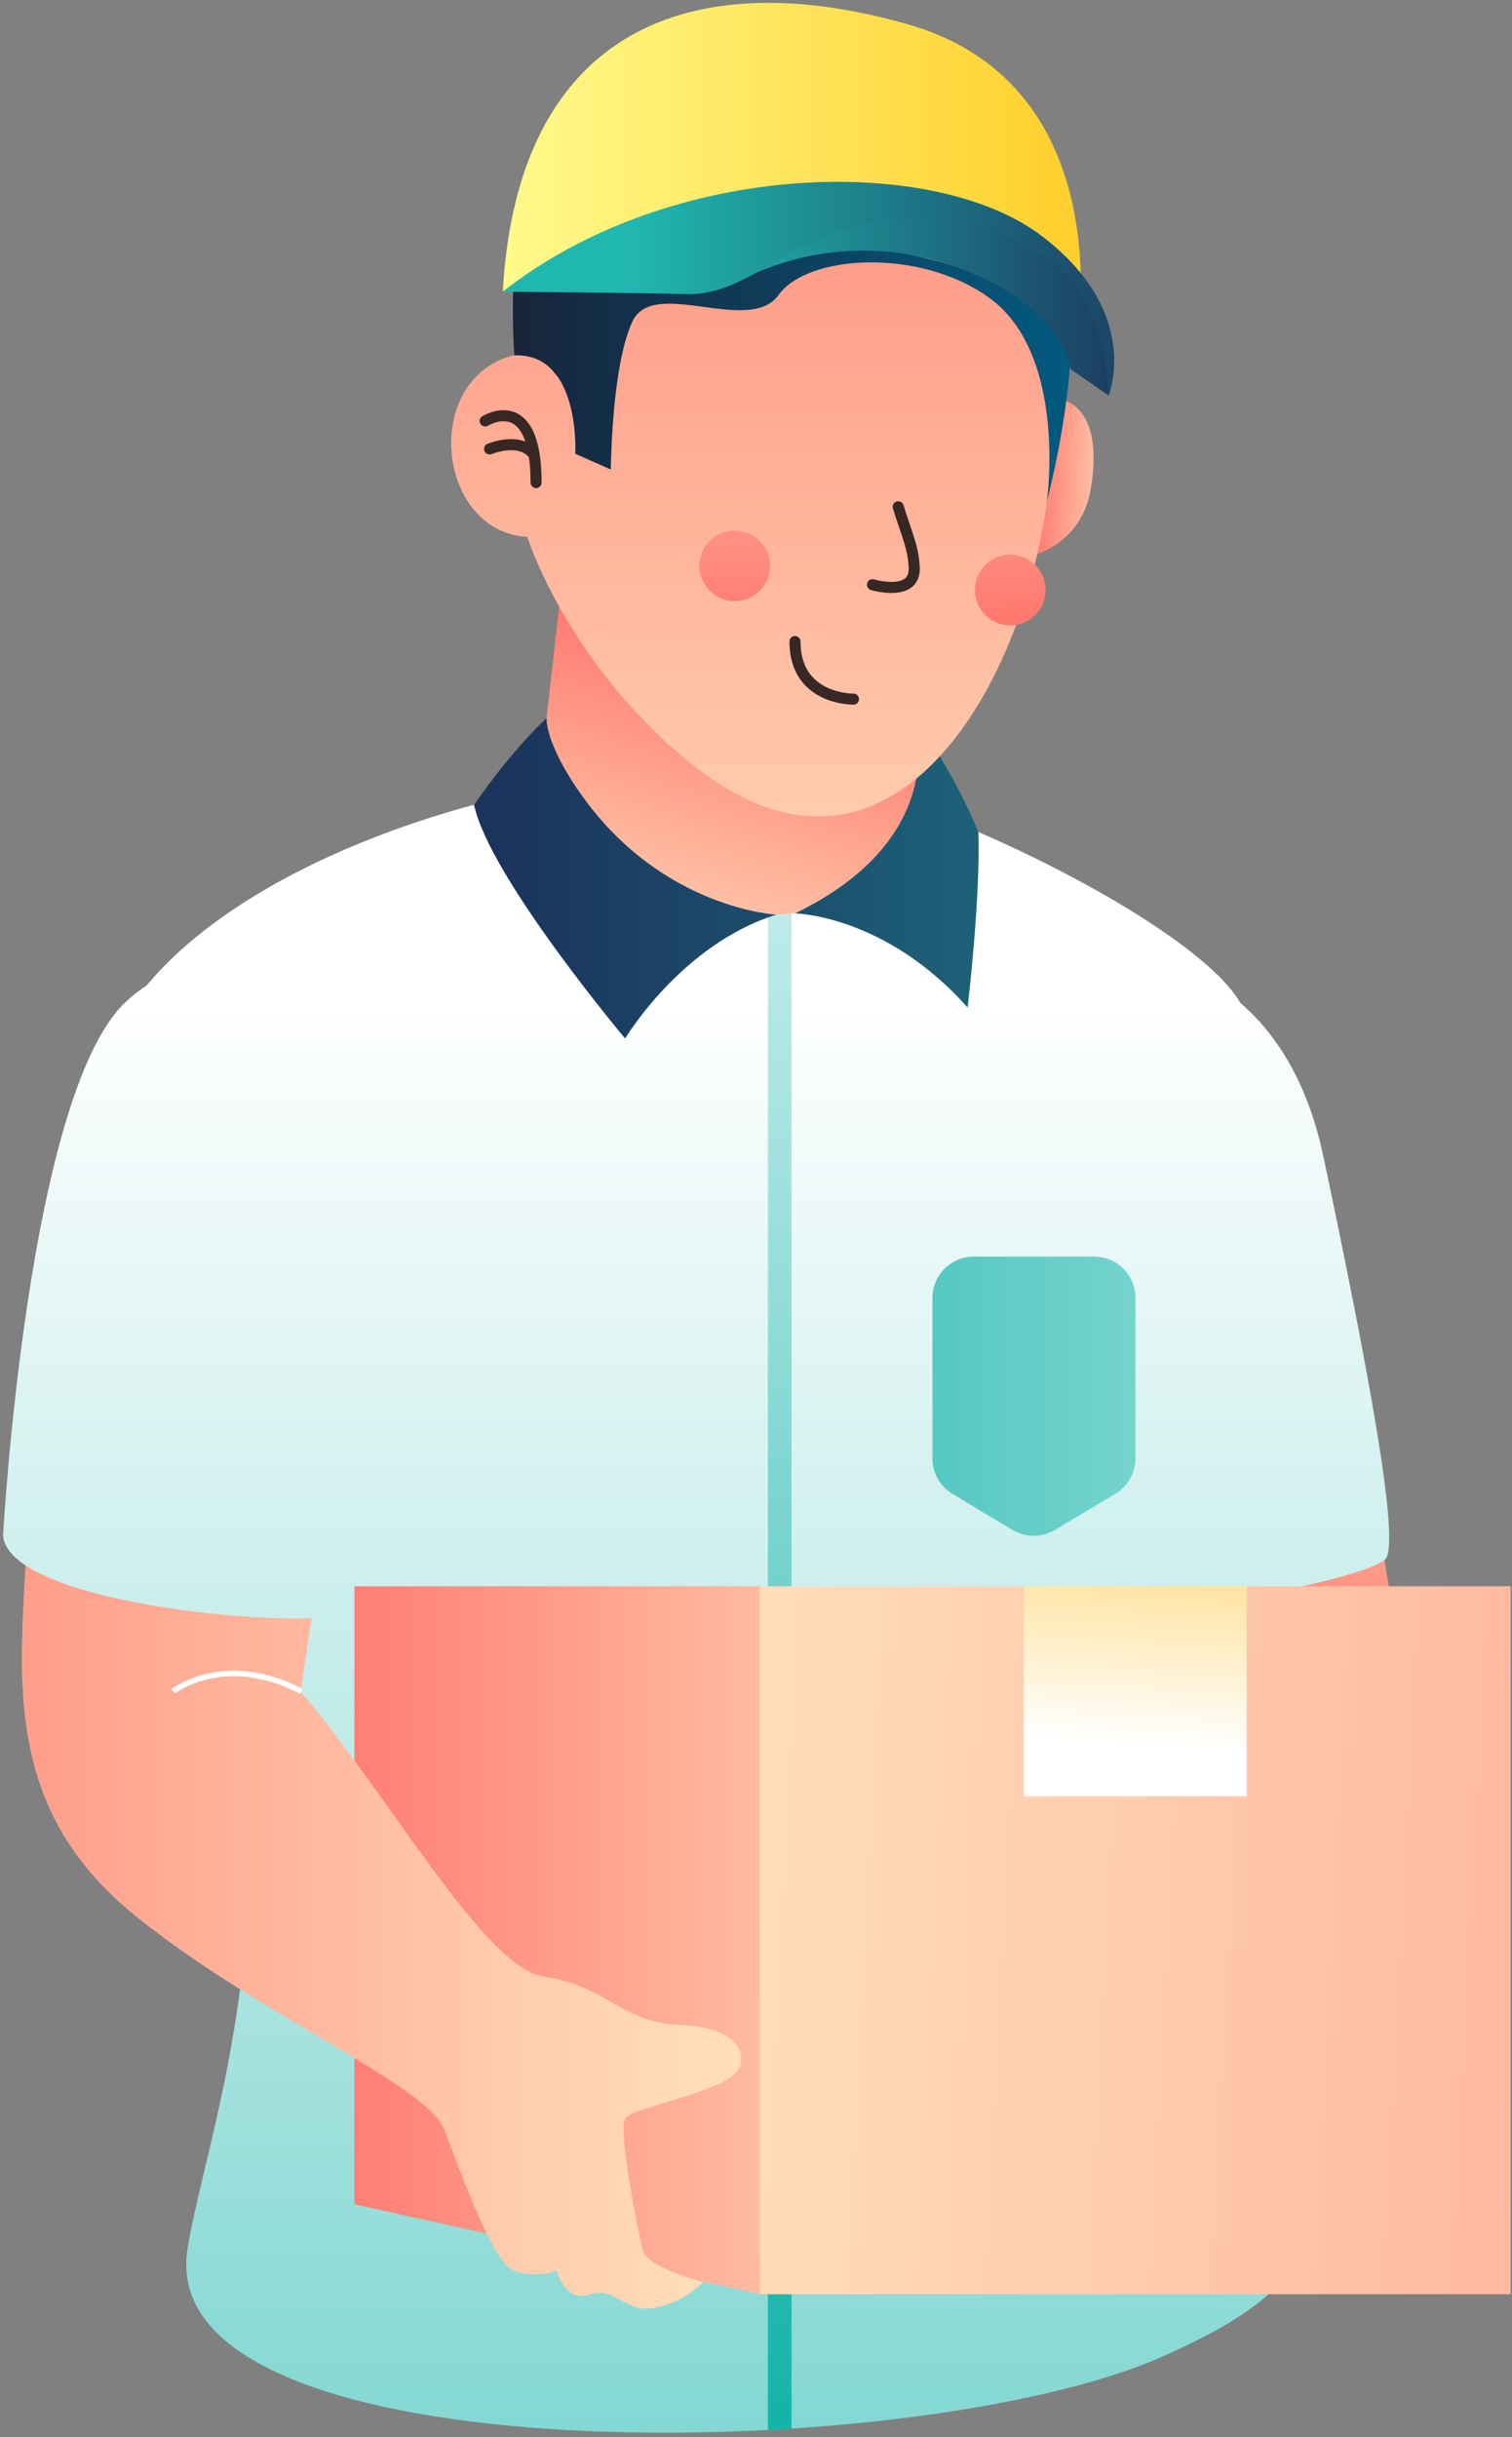 <svg width="273" height="440" viewBox="0 0 273 440" fill="none" xmlns="http://www.w3.org/2000/svg">
<rect x="0" y="0" width="273" height="440" fill="#808080" stroke="none"/>
<path d="M241.4 242.27C241.4 242.27 261.19 318.69 251.53 334.34C241.87 349.99 208.26 359.19 200.43 320.99C192.6 282.79 184.32 220.85 184.32 220.85L241.4 242.27Z" fill="url(#paint0_linear)"/>
<path d="M188.09 284.64C188.09 284.64 170.38 207.21 182.7 186.07C195.02 164.93 230.59 169.32 238.89 208.54C247.19 247.76 252.61 277.4 250.29 281.29C247.97 285.18 192.92 296.77 188.09 284.64Z" fill="url(#paint1_linear)"/>
<path d="M19.73 212.52C3.46 171.7 74.28 138.52 135.24 138.52C160.02 138.52 222.9 169.44 225.07 184C227.24 198.56 206.61 296.48 230.36 368.15C241.31 401.15 240.85 411.81 209.64 425.55C164.92 445.26 27.22 447.48 33.86 406C38.38 377.87 63.85 323.2 19.73 212.52Z" fill="url(#paint2_linear)"/>
<path d="M138.65 438.7C140.07 438.63 141.49 438.54 142.91 438.45V139.27C141.42 139.02 139.99 138.83 138.65 138.71V438.7Z" fill="url(#paint3_linear)"/>
<path d="M96.79 146.42L104.06 82.06H155.87L168.32 146.42C168.32 146.42 160.67 163.42 141.53 165.06C123.79 166.56 96.79 146.42 96.79 146.42Z" fill="url(#paint4_linear)"/>
<path d="M98.68 129.68C98.68 129.68 92.99 134.68 85.59 145.3C88.35 158.3 112.87 187.49 112.87 187.49C112.87 187.49 123 170.49 140.16 165.13C140.16 165.13 119.79 164.06 105.27 143.91C98.33 134.3 98.68 129.68 98.68 129.68Z" fill="url(#paint5_linear)"/>
<path d="M143.54 164.9C143.54 164.9 159.83 165.14 174.71 181.9C174.71 181.9 177.06 162.18 176.65 150.2C173.603 142.924 169.721 136.028 165.08 129.65C165.08 129.65 172.34 151 143.54 164.9Z" fill="url(#paint6_linear)"/>
<path d="M201.33 269.72L190.47 276.21C188.115 277.619 185.175 277.619 182.82 276.21L172 269.72C169.745 268.376 168.363 265.945 168.36 263.32V234.32C168.36 230.2 171.7 226.86 175.82 226.86H197.55C201.67 226.86 205.01 230.2 205.01 234.32V263.32C204.999 265.953 203.6 268.386 201.33 269.72Z" fill="url(#paint7_linear)"/>
<path d="M183.38 101C183.38 101 194.86 100.08 196.91 88.42C198.96 76.76 195.28 69.8 185.18 72C175.08 74.2 183.38 101 183.38 101Z" fill="url(#paint8_linear)"/>
<path d="M100.31 67.74C100.31 67.74 96.91 60.95 88.83 65.74C76.52 73.09 80.31 96.09 95.21 96.93C95.21 96.93 102.21 119.46 124.49 137.63C154.91 162.38 176.49 135.55 185.11 108.04C194.11 79.04 190.51 51.33 171.19 39.88C151.29 28.11 111.9 21.36 100.31 67.74Z" fill="url(#paint9_linear)"/>
<path d="M103.87 81.93C103.87 81.93 104.87 63.71 92.87 64.16C92.87 64.16 90.52 35.03 99.52 25.37C108.52 15.71 124.58 22.46 124.58 22.46C124.58 22.46 168.03 13.46 184.88 28.79C201.73 44.12 189.03 90.42 189.03 90.42C189.03 90.42 192.8 63.97 178.57 53.73C166.04 44.73 145.8 45.93 140.57 53.26C135.34 60.59 118 50 114.21 58C110.42 66 110.29 84.76 110.29 84.76L103.87 81.93Z" fill="url(#paint10_linear)"/>
<path d="M87.6 76C87.6 76 96.79 70.24 96.79 87.12" stroke="#382824" stroke-width="2" stroke-linecap="round" stroke-linejoin="round"/>
<path d="M90.78 52.66C90.78 52.66 106.48 40.14 146.78 43.44C187.08 46.74 194.37 61.79 194.37 61.79C194.37 61.79 202.84 15.51 163.92 4.39C125 -6.73 93.44 5.09 90.78 52.66Z" fill="url(#paint11_linear)"/>
<path d="M132 51.48C143.657 44.948 157.482 43.481 170.25 47.42C191.66 54.08 193.3 66.65 193.3 66.65L200.19 71.41C200.19 71.41 205.19 49.9 182.59 40.41C159.99 30.92 137.49 43.39 132 51.48Z" fill="url(#paint12_linear)"/>
<path d="M90.78 52.66C90.78 52.66 118.3 52.89 123.48 53.1C137.48 53.67 144.59 38.1 167.82 39.65C191.05 41.2 199.47 54.08 200.15 71.41C200.15 71.41 206.34 56.66 188.31 42.76C169 27.83 121.27 28.66 90.78 52.66Z" fill="url(#paint13_linear)"/>
<path d="M132.66 108.53C136.184 108.53 139.04 105.674 139.04 102.15C139.04 98.626 136.184 95.77 132.66 95.77C129.137 95.77 126.28 98.626 126.28 102.15C126.28 105.674 129.137 108.53 132.66 108.53Z" fill="url(#paint14_linear)"/>
<path d="M182.41 112.9C185.934 112.9 188.79 110.044 188.79 106.52C188.79 102.996 185.934 100.14 182.41 100.14C178.887 100.14 176.03 102.996 176.03 106.52C176.03 110.044 178.887 112.9 182.41 112.9Z" fill="url(#paint15_linear)"/>
<path d="M162.18 91.5C163.64 96.31 164.91 98.73 165.07 102.5C165.28 107.86 157.54 105.57 157.54 105.57" stroke="#382824" stroke-width="2" stroke-linecap="round" stroke-linejoin="round"/>
<path d="M88.4 81.05C88.4 81.05 93.8 78.76 96.4 82.05" stroke="#382824" stroke-width="2" stroke-linecap="round" stroke-linejoin="round"/>
<path d="M154.1 126.22C154.1 126.22 143.54 126.4 143.54 115.82" stroke="#382824" stroke-width="2" stroke-linecap="round" stroke-linejoin="round"/>
<path d="M63.99 286.38H137.19V414.19L63.99 397.96V286.38Z" fill="url(#paint16_linear)"/>
<path d="M272.75 286.38H137.19V414.19H272.75V286.38Z" fill="url(#paint17_linear)"/>
<path d="M225.08 286.38H184.86V324.3H225.08V286.38Z" fill="url(#paint18_linear)"/>
<path d="M7 252.05C7 252.05 3.44 289.43 4 303.05C4.56 316.67 7.49 332.05 24.12 345.62C45.82 363.35 76.99 376.38 80.12 384.27C83.25 392.16 88.8 408.33 92.74 409.91C95.248 410.83 98.002 410.83 100.51 409.91C100.51 409.91 101.82 415.78 106.51 414.23C111.2 412.68 112.83 417.8 118.35 416.62C121.616 415.94 124.616 414.333 126.99 411.99C126.99 411.99 116.99 409.52 116.08 406.26C115.17 403 111.64 384.66 112.83 382.59C114.02 380.52 127.11 378.45 132.14 374.9C135.44 372.56 134.82 366.1 122.93 365.6C111.93 365.13 109.67 358.52 98.21 356.84C87.4 355.26 70.45 324.33 54.28 305.37L60.45 264.52L7 252.05Z" fill="url(#paint19_linear)"/>
<path d="M0.55 277.27C0.55 277.27 4.92 197.96 22.55 181.03C40.18 164.1 73.2 178.16 70.34 218.15C67.48 258.14 64.51 288.15 61.21 291.22C57.91 294.29 1.85 290.26 0.55 277.27Z" fill="url(#paint20_linear)"/>
<path d="M31.27 305.33C31.27 305.33 40.44 298.13 54.4 305.33" stroke="white"/>
<defs>
<linearGradient id="paint0_linear" x1="229.463" y1="189.07" x2="185.003" y2="301.522" gradientUnits="userSpaceOnUse">
<stop stop-color="#FFDDBB"/>
<stop offset="1" stop-color="#FF786E"/>
</linearGradient>
<linearGradient id="paint1_linear" x1="214.59" y1="705.09" x2="214.59" y2="179.99" gradientUnits="userSpaceOnUse">
<stop stop-color="#04AFA5"/>
<stop offset="1" stop-color="white"/>
</linearGradient>
<linearGradient id="paint2_linear" x1="127.11" y1="705.09" x2="127.11" y2="179.99" gradientUnits="userSpaceOnUse">
<stop stop-color="#04AFA5"/>
<stop offset="1" stop-color="white"/>
</linearGradient>
<linearGradient id="paint3_linear" x1="140.78" y1="461.9" x2="139.92" y2="62.572" gradientUnits="userSpaceOnUse">
<stop stop-color="#04AFA5"/>
<stop offset="1" stop-color="white"/>
</linearGradient>
<linearGradient id="paint4_linear" x1="121.395" y1="179.97" x2="138.949" y2="118.238" gradientUnits="userSpaceOnUse">
<stop stop-color="#FFDDBB"/>
<stop offset="1" stop-color="#FF786E"/>
</linearGradient>
<linearGradient id="paint5_linear" x1="91.17" y1="158.58" x2="336.41" y2="158.58" gradientUnits="userSpaceOnUse">
<stop stop-color="#1B345B"/>
<stop offset="1" stop-color="#20B7AF"/>
</linearGradient>
<linearGradient id="paint6_linear" x1="91.17" y1="155.8" x2="336.41" y2="155.8" gradientUnits="userSpaceOnUse">
<stop stop-color="#1B345B"/>
<stop offset="1" stop-color="#20B7AF"/>
</linearGradient>
<linearGradient id="paint7_linear" x1="76.25" y1="252.05" x2="362.32" y2="252.05" gradientUnits="userSpaceOnUse">
<stop stop-color="#04AFA5"/>
<stop offset="1" stop-color="white"/>
</linearGradient>
<linearGradient id="paint8_linear" x1="201.971" y1="87.63" x2="186.822" y2="87.128" gradientUnits="userSpaceOnUse">
<stop stop-color="#FFDDBB"/>
<stop offset="1" stop-color="#FF786E"/>
</linearGradient>
<linearGradient id="paint9_linear" x1="135.64" y1="187.14" x2="135.64" y2="-38.09" gradientUnits="userSpaceOnUse">
<stop stop-color="#FFDDBB"/>
<stop offset="1" stop-color="#FF786E"/>
</linearGradient>
<linearGradient id="paint10_linear" x1="76.81" y1="55.13" x2="206.14" y2="55.13" gradientUnits="userSpaceOnUse">
<stop stop-color="#1B1D31"/>
<stop offset="1" stop-color="#006088"/>
</linearGradient>
<linearGradient id="paint11_linear" x1="242.37" y1="31.15" x2="79.68" y2="31.15" gradientUnits="userSpaceOnUse">
<stop stop-color="#FFBB00"/>
<stop offset="1" stop-color="#FFFF95"/>
</linearGradient>
<linearGradient id="paint12_linear" x1="207.01" y1="54.21" x2="124.07" y2="54.21" gradientUnits="userSpaceOnUse">
<stop stop-color="#1B345B"/>
<stop offset="1" stop-color="#20B7AF"/>
</linearGradient>
<linearGradient id="paint13_linear" x1="214.67" y1="52.12" x2="114.4" y2="52.12" gradientUnits="userSpaceOnUse">
<stop stop-color="#1B345B"/>
<stop offset="1" stop-color="#20B7AF"/>
</linearGradient>
<linearGradient id="paint14_linear" x1="129.65" y1="42.85" x2="133.3" y2="114.67" gradientUnits="userSpaceOnUse">
<stop stop-color="#FFDDBB"/>
<stop offset="1" stop-color="#FF786E"/>
</linearGradient>
<linearGradient id="paint15_linear" x1="179.05" y1="40.34" x2="182.7" y2="112.16" gradientUnits="userSpaceOnUse">
<stop stop-color="#FFDDBB"/>
<stop offset="1" stop-color="#FF786E"/>
</linearGradient>
<linearGradient id="paint16_linear" x1="179.86" y1="350.28" x2="55.56" y2="350.28" gradientUnits="userSpaceOnUse">
<stop stop-color="#FFDDBB"/>
<stop offset="1" stop-color="#FF786E"/>
</linearGradient>
<linearGradient id="paint17_linear" x1="135.02" y1="346.992" x2="537.545" y2="368.285" gradientUnits="userSpaceOnUse">
<stop stop-color="#FFDDBB"/>
<stop offset="1" stop-color="#FF786E"/>
</linearGradient>
<linearGradient id="paint18_linear" x1="206.88" y1="278.726" x2="204.568" y2="314.932" gradientUnits="userSpaceOnUse">
<stop stop-color="#FFDD8E"/>
<stop offset="1" stop-color="white"/>
</linearGradient>
<linearGradient id="paint19_linear" x1="125.8" y1="334.4" x2="-68.41" y2="334.4" gradientUnits="userSpaceOnUse">
<stop stop-color="#FFDDBB"/>
<stop offset="1" stop-color="#FF786E"/>
</linearGradient>
<linearGradient id="paint20_linear" x1="35.56" y1="705.09" x2="35.56" y2="179.99" gradientUnits="userSpaceOnUse">
<stop stop-color="#04AFA5"/>
<stop offset="1" stop-color="white"/>
</linearGradient>
</defs>
</svg>
